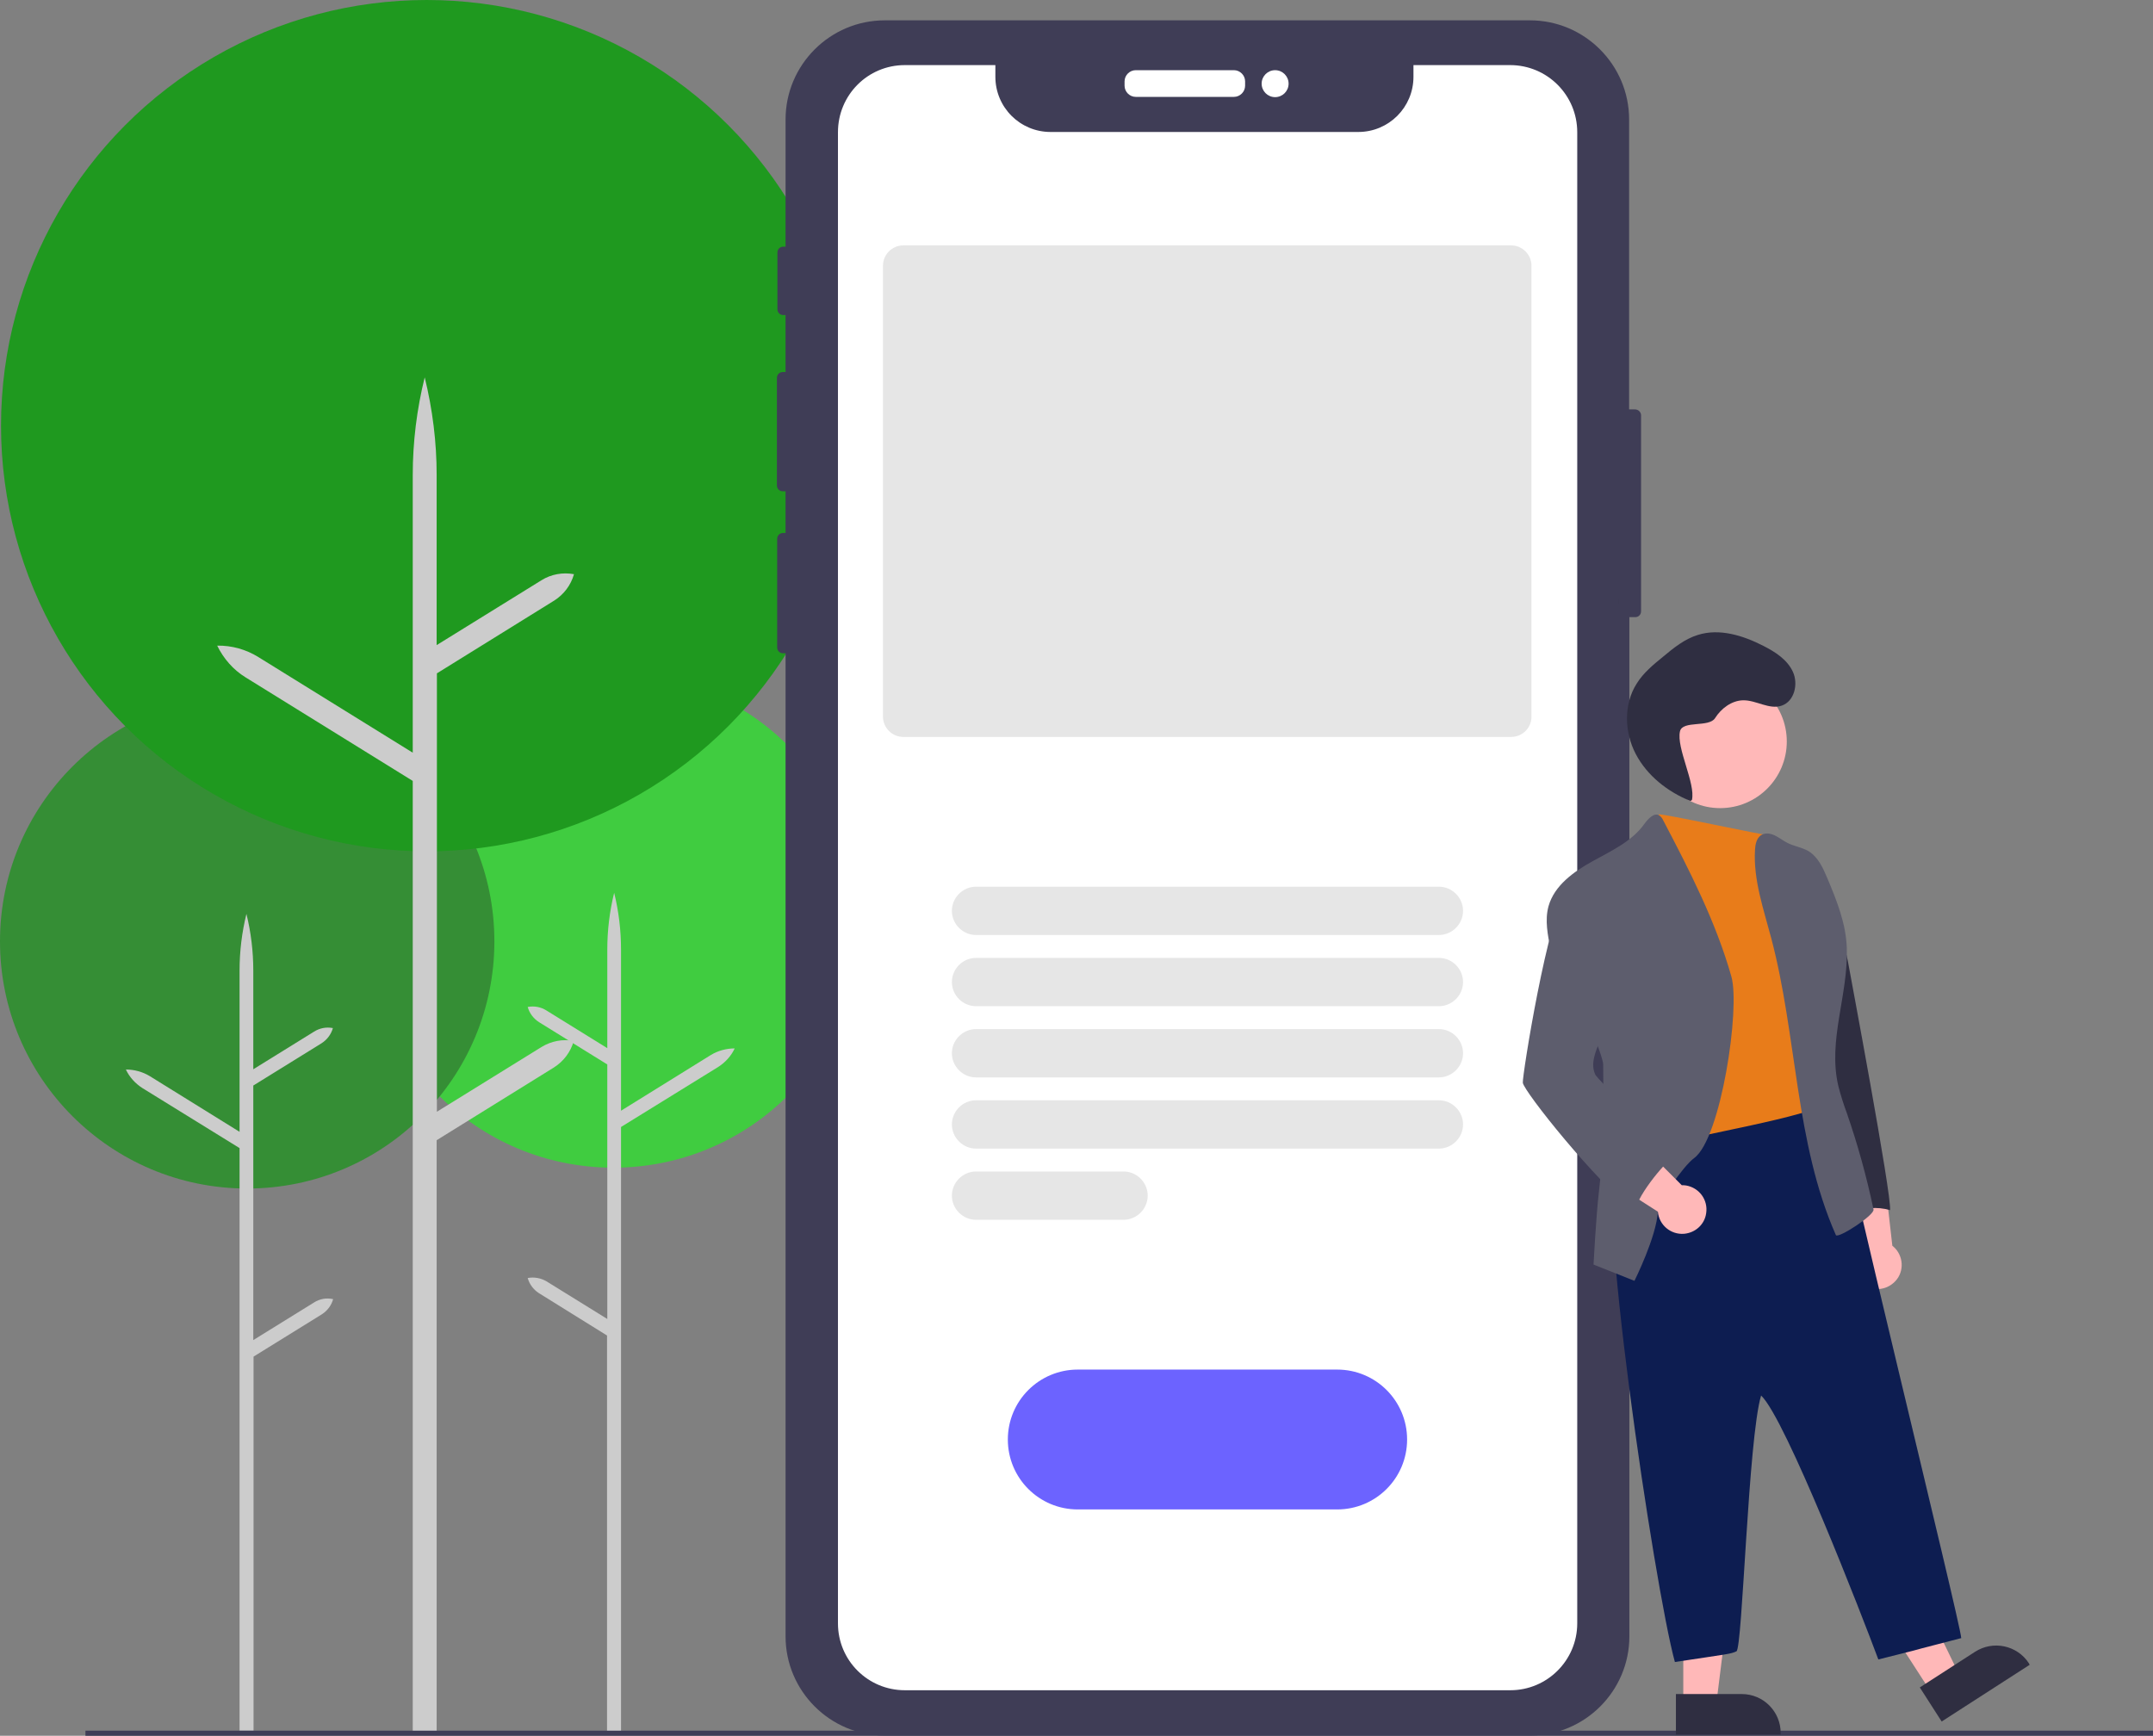 <?xml version="1.0" encoding="utf-8"?>
<!-- Generator: Adobe Illustrator 23.0.3, SVG Export Plug-In . SVG Version: 6.00 Build 0)  -->
<svg version="1.1" id="f02737fd-72c1-4c7a-8ed1-3bbe2454c5db"
	 xmlns="http://www.w3.org/2000/svg" xmlns:xlink="http://www.w3.org/1999/xlink" x="0px" y="0px" viewBox="0 0 846.6 682.6"
	 style="enable-background:new 0 0 846.6 682.6;" xml:space="preserve">
<rect x="0" y="0" width="846.6" height="682.6" fill="#808080" stroke="none"/>
<style type="text/css">
	.st0{fill:#40CC40;}
	.st1{fill:#CCCCCC;}
	.st2{fill:#358E35;}
	.st3{fill:#1F991F;}
	.st4{fill:#3F3D56;}
	.st5{fill:#FFFFFF;}
	.st6{fill:#6C63FF;}
	.st7{fill:#E6E6E6;}
	.st8{opacity:0.1;}
	.st9{fill:#FFB8B8;}
	.st10{fill:#2F2E41;}
	.st11{fill:#0D1D51;}
	.st12{fill:#E87C1A;}
	.st13{fill:#5D5D6D;}
</style>
<circle class="st0" cx="241.2" cy="362" r="97.2"/>
<path class="st1" d="M214.9,503.9l23.9,14.8V418.6L212,402c-2.2-1.4-3.8-3.5-4.5-6l0,0c2.6-0.5,5.2,0,7.4,1.4l23.9,14.8v-38.8
	c0-7.5,0.9-15,2.7-22.3c1.8,7.3,2.7,14.8,2.7,22.3v63.4l35.3-21.9c2.8-1.7,6.1-2.6,9.4-2.6c-1.4,3-3.7,5.5-6.5,7.3l-38.2,23.6V682
	h-5.5V525.2L212,508.6c-2.2-1.4-3.8-3.5-4.5-6l0,0C210,502.1,212.7,502.6,214.9,503.9z"/>
<circle class="st2" cx="97.2" cy="370.2" r="97.2"/>
<path class="st1" d="M123.5,512.2L99.6,527V426.9l26.8-16.6c2.2-1.4,3.8-3.5,4.5-6l0,0c-2.6-0.5-5.2,0-7.4,1.4l-23.9,14.8v-38.8
	c0-7.5-0.9-15-2.7-22.3c-1.8,7.3-2.7,14.8-2.7,22.3v63.4l-35.3-21.9c-2.8-1.7-6.1-2.6-9.4-2.6c1.4,3,3.7,5.5,6.5,7.3l38.2,23.6
	v229.1h5.5V533.5l26.8-16.6c2.2-1.4,3.8-3.5,4.5-6l0,0C128.3,510.3,125.7,510.8,123.5,512.2z"/>
<circle class="st3" cx="167.8" cy="167.4" r="167.4"/>
<path class="st1" d="M213,411.7l-41.2,25.5V264.8l46.1-28.6c3.8-2.4,6.6-6.1,7.8-10.4l0,0h0c-4.4-0.8-9,0-12.8,2.4l-41.2,25.5v-66.9
	c0-12.9-1.6-25.8-4.7-38.4c-3.1,12.5-4.7,25.4-4.7,38.4V296l-60.7-37.6c-4.8-3-10.5-4.6-16.2-4.5c2.5,5.1,6.3,9.5,11.2,12.5
	l65.7,40.7v373.8h9.4V448.4l46.1-28.6c3.8-2.4,6.6-6.1,7.8-10.4l0,0h0C221.4,408.5,216.8,409.4,213,411.7z"/>
<rect x="33.6" y="680.6" class="st4" width="813" height="2"/>
<path class="st4" d="M642.9,161h-2.3V47c0-21.5-17.5-39-39-39H347.9c-21.5,0-39,17.5-39,39V97H308c-1.3,0-2.3,1-2.3,2.3v22.3
	c0,1.3,1,2.3,2.3,2.3h0.9v22.4h-1.1c-1.3,0-2.3,1-2.3,2.3c0,0,0,0,0,0v42.3c0,1.3,1,2.3,2.3,2.3h1.1v16.4h-1c-1.3,0-2.3,1-2.3,2.3
	c0,0,0,0,0,0v42.7c0,1.3,1,2.3,2.3,2.3h1v386.6c0,21.5,17.5,39,39,39h253.8c21.5,0,39-17.5,39-39V242.7h2.3c1.3,0,2.3-1,2.3-2.3
	v-77.2C645.2,162,644.2,161,642.9,161z"/>
<path class="st5" d="M485.2,38.1h-38.6c-2.4,0-4.4-2-4.4-4.4V32c0-2.4,2-4.4,4.4-4.4h38.6c2.4,0,4.4,2,4.4,4.4v1.7
	C489.6,36.1,487.6,38.1,485.2,38.1z"/>
<circle class="st5" cx="501.4" cy="32.9" r="5.3"/>
<path class="st5" d="M593.8,25.6h-38v4.6c0,12-9.7,21.7-21.7,21.7l0,0H413.1c-12,0-21.7-9.7-21.7-21.7c0,0,0,0,0,0v-4.6h-35.6
	c-14.6,0-26.3,11.8-26.3,26.4l0,0l0,0v586.4c0,14.6,11.8,26.3,26.3,26.3h238.1c14.5,0,26.3-11.8,26.3-26.3v0V52
	C620.2,37.4,608.4,25.6,593.8,25.6L593.8,25.6L593.8,25.6z"/>
<path class="st6" d="M525.8,593.6h-102c-15.2,0-27.5-12.3-27.5-27.5s12.3-27.5,27.5-27.5h102c15.2,0,27.5,12.3,27.5,27.5
	S541,593.6,525.8,593.6z"/>
<path class="st7" d="M565.8,367.7h-182c-5.2,0-9.5-4.3-9.5-9.5s4.3-9.5,9.5-9.5h182c5.2,0,9.5,4.3,9.5,9.5S571,367.7,565.8,367.7z"
	/>
<path class="st7" d="M565.8,395.7h-182c-5.2,0-9.5-4.3-9.5-9.5s4.3-9.5,9.5-9.5h182c5.2,0,9.5,4.3,9.5,9.5S571,395.7,565.8,395.7z"
	/>
<path class="st7" d="M565.8,423.7h-182c-5.2,0-9.5-4.3-9.5-9.5s4.3-9.5,9.5-9.5h182c5.2,0,9.5,4.3,9.5,9.5S571,423.7,565.8,423.7z"
	/>
<path class="st7" d="M565.8,451.7h-182c-5.2,0-9.5-4.3-9.5-9.5s4.3-9.5,9.5-9.5h182c5.2,0,9.5,4.3,9.5,9.5S571,451.7,565.8,451.7z"
	/>
<path class="st7" d="M441.8,479.7h-58c-5.2,0-9.5-4.3-9.5-9.5s4.3-9.5,9.5-9.5h58c5.2,0,9.5,4.3,9.5,9.5S447,479.7,441.8,479.7
	L441.8,479.7z"/>
<path class="st7" d="M594.2,289.8h-239c-4.4,0-8-3.6-8-8V104.5c0-4.4,3.6-8,8-8h239c4.4,0,8,3.6,8,8v177.4
	C602.2,286.3,598.6,289.8,594.2,289.8z"/>
<g class="st8">
	<path d="M636.6,239.2c0-1.4,0-2.8,0-4.1c-0.1,1.1-0.1,2.1,0,3.2C636.6,238.6,636.6,238.9,636.6,239.2z"/>
</g>
<circle class="st9" cx="676.4" cy="291.6" r="26.2"/>
<path class="st9" d="M744.7,504.4c3.9-3.5,4.1-9.5,0.6-13.4c-0.4-0.4-0.8-0.8-1.2-1.1l-3.6-31.8l-19.9,5.4l9.7,28.6
	c-2.9,4.4-1.7,10.3,2.7,13.2C736.6,507.8,741.4,507.4,744.7,504.4L744.7,504.4z"/>
<polygon class="st9" points="759.2,665.3 770.2,658.2 748,612.4 731.8,622.9 "/>
<path class="st10" d="M798.1,654.7L763.5,677l0,0l-8.6-13.4l0,0l21.7-14c7.1-4.6,16.6-2.6,21.2,4.5l0,0L798.1,654.7L798.1,654.7z"/>
<polygon class="st9" points="661.9,669.9 674.9,669.9 681.2,619.4 661.9,619.4 "/>
<path class="st10" d="M700.2,682.1H659l0,0v-15.9l0,0h25.9c8.5,0,15.3,6.9,15.3,15.3v0V682.1L700.2,682.1z"/>
<path class="st10" d="M714.4,343.7c-1.7,5.7,4.4,11.8,6.4,17.4c2,5.6,4.7,10.9,5.8,16.8c0.7,4,17.4,92.6,16.6,98
	c-5.1-1.5-10.7-1-15.5,1.4c-3.3-5.9-5.3-12.4-5.9-19.1c-0.2-4-0.2-8,0.1-12c0.5-11.3-4.4-22.6-4.5-33.8c0.1-3.9-0.3-7.8-0.9-11.7
	c-0.5-2.6-0.5-7.6-1.1-10.2c-0.9-4.2,3-6.1,2.8-10.4l-1.2-23.5C716.9,352.4,712.7,347.4,714.4,343.7z"/>
<path class="st11" d="M655.2,442.3c-4.2,6.6-13.1,8-19.3,12.7c-9.5,7.2,14.7,169.7,22.7,198.6c21.1-3.2,21.8-3.1,24.2-4.2
	s4.6-83.6,9.7-100.6c9.6,9,39.7,86.6,46.1,103.8c25.3-6.3,0,0,32.6-8.4c-0.3-6-48.2-200.1-50-215.4
	C699.3,433.1,677.1,437.9,655.2,442.3z"/>
<path class="st12" d="M652.3,320.3c-2.6,7.7,0.9,37.7,1.2,44.4c0.4,6.1,0.4,12.3,0,18.4c-0.9,10.6-4.1,21.3-1.9,31.7
	c1.4,6.9,3.8,13.3,4.4,20.3c0.4,4.9,0.3,9.8,1.8,14.4c5.7-2.4,56-10.8,59.6-15.6c-2.5-12.2-0.1-24.8-1.8-37.2
	c-1-7.1-3.4-14-4.5-21.1c-1.4-8.8-0.8-17.8-3.4-26.3c-1.4-4.3-3.2-8.5-5.4-12.5c-2.2-4.5-5-8.2-5.9-8.2
	C694.2,328.7,652.5,319.6,652.3,320.3z"/>
<path class="st13" d="M642.7,503.7c0,0,8.7-17.4,9.2-27.3c0.2-3.6,9.9-17.8,14.3-21c10.5-7.7,18.2-59,14.6-71.4
	c-6.1-21.5-16.4-41.6-26.8-61.4c-0.3-0.7-0.8-1.4-1.5-1.9c-2.1-1.3-4.4,1.3-5.9,3.3c-4.9,6.9-13,10.6-20.4,14.7s-15,9.5-17.3,17.7
	c-1.5,5.5-0.3,11.3,0.8,16.8c1.1,5.5,5.1,10,8.2,14.6c3.5,5.2,12.6,28,12.5,30.8c0.2,16.8,0.3,33.6-1.7,50.3
	c-1.1,9.4-2.1,28.4-2.1,28.4L642.7,503.7z"/>
<path class="st13" d="M721.9,485.7c-16.1-36.5-15.2-78.1-25.4-116.7c-3-11.4-7.1-23-6.4-34.8c0.1-2.1,0.6-4.5,2.3-5.7
	c1.6-1.1,3.7-0.8,5.4,0s3.2,2,4.9,2.9c2.7,1.4,5.8,1.8,8.4,3.3c3.8,2.3,5.8,6.7,7.5,10.8c3.7,8.8,7.3,17.8,7.6,27.4
	c0.6,18.5-7.6,36.3-3.3,54.3c0.9,3.5,2,7,3.3,10.5c4.3,12.4,7.8,25.1,10.5,37.9C737.3,477.8,722.6,487.3,721.9,485.7z"/>
<path class="st9" d="M670.9,477.1c0.8-5.2-2.7-10-7.9-10.9c-0.6-0.1-1.1-0.1-1.7-0.1l-22.6-22.6l-12.2,16.7l25.4,16.3
	c0.5,5.3,5.1,9.1,10.3,8.7C666.7,484.8,670.3,481.5,670.9,477.1L670.9,477.1z"/>
<path class="st13" d="M598.8,425.8c0.4,3.4,28.9,39.2,44.4,50.9c-0.9-4.6,11.2-19.6,15.2-22c-9.8-9.3-30.3-30.7-31-31.9
	c-2.2-4.3,0-9.4,1.9-13.8c6.1-14.1,9-30.1,5.1-44.9c-1.5-5.6-4.1-11.2-8.7-14.6c-2-1.5-4.8-2.5-7.1-1.4c-1,0.5-1.8,1.3-2.4,2.2
	C608.8,359,598.5,423.3,598.8,425.8z"/>
<path class="st10" d="M665.3,314.6c1.5-6.5-6.2-20.5-4.7-27c1-4.4,11.4-1.4,13.8-5.2c2.4-3.8,6.5-6.9,11-7
	c5.2-0.1,10.3,3.8,15.2,2.1c5-1.7,6.6-8.5,4.4-13.3s-6.9-7.8-11.6-10.2c-8-4.1-17.3-7-25.8-4.3c-5.2,1.6-9.5,5.1-13.7,8.6
	c-3.8,3.1-7.7,6.3-10.3,10.5c-5.2,8.1-4.9,19.1-0.4,27.7s12.6,14.9,21.5,18.5"/>
</svg>
